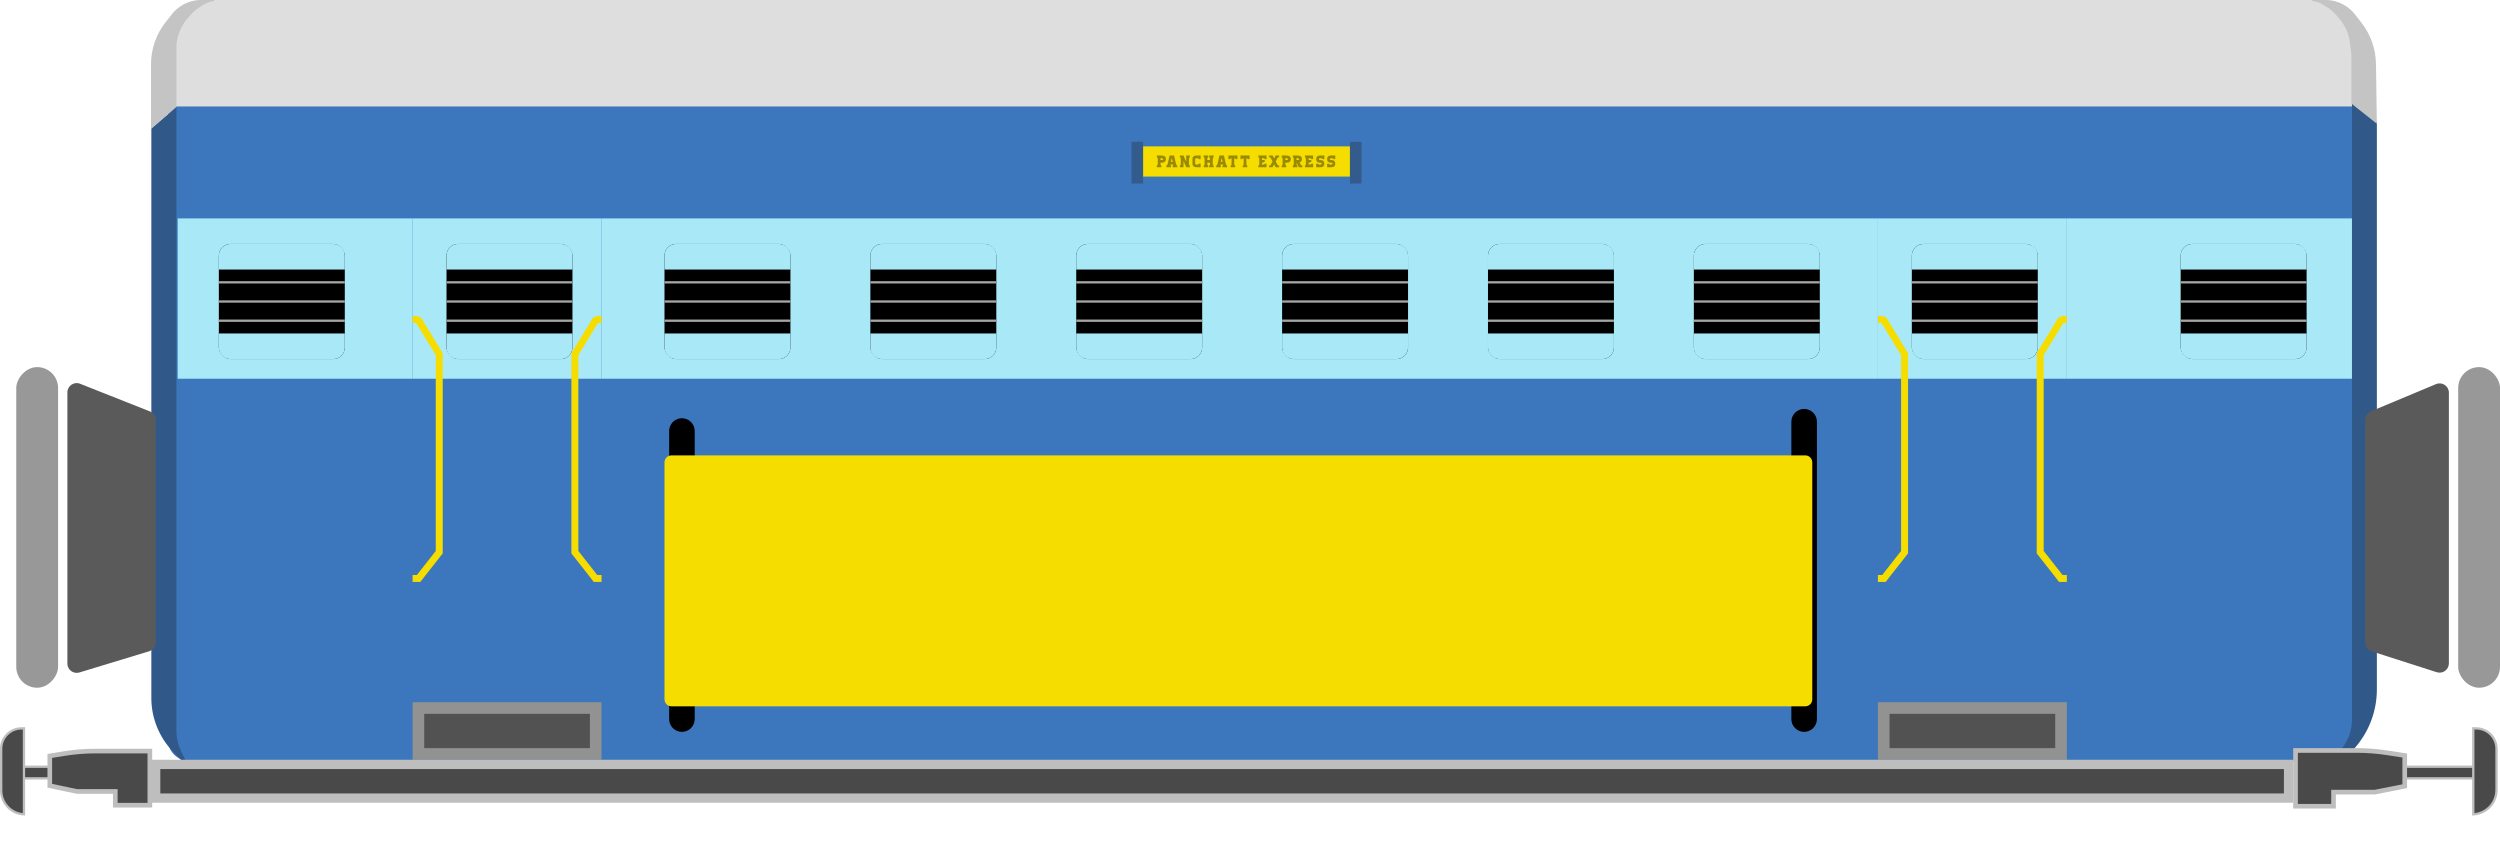 <svg width="1076" height="362" viewBox="0 0 1076 362" fill="none" xmlns="http://www.w3.org/2000/svg">
<path d="M72.297 38C72.297 27.507 80.804 19 91.297 19H994.618C1005.11 19 1013.62 27.507 1013.62 38V318.42C1013.62 323.391 1009.59 327.42 1004.62 327.42H81.297C76.327 327.42 72.297 323.391 72.297 318.42V38Z" fill="#3C77BD"/>
<path d="M75.424 19C75.424 8.507 83.931 0 94.424 0H997.745C1008.24 0 1016.75 8.507 1016.75 19V45.83H75.424V19Z" fill="#DEDEDE"/>
<rect x="76.467" y="94" width="941.321" height="69" fill="#A9E9F7"/>
<g filter="url(#filter0_ii)">
<path d="M177.584 68.886C177.584 67.782 178.479 66.886 179.584 66.886H256.894C257.999 66.886 258.894 67.782 258.894 68.886V327H177.584V68.886Z" fill="#3C77BD"/>
</g>
<g filter="url(#filter1_ii)">
<path d="M808.258 68.886C808.258 67.782 809.153 66.886 810.258 66.886H887.568C888.673 66.886 889.568 67.782 889.568 68.886V327H808.258V68.886Z" fill="#3C77BD"/>
</g>
<g filter="url(#filter2_ii)">
<rect x="177.584" y="94" width="81.31" height="69" fill="#A9E9F7"/>
</g>
<g filter="url(#filter3_ii)">
<rect x="808.258" y="94" width="81.31" height="69" fill="#A9E9F7"/>
</g>
<rect x="180.084" y="304.727" width="76.31" height="19.773" fill="#525252" stroke="#929292" stroke-width="5"/>
<rect x="810.758" y="304.727" width="76.31" height="19.773" fill="#525252" stroke="#929292" stroke-width="5"/>
<path d="M177.584 137.489H179.148L180.19 137.893L189.051 152.433V237.657L181.754 246.946L180.19 248.966H177.584" stroke="#F5DD00" stroke-width="3"/>
<path d="M808.258 137.489H809.821L810.864 137.893L819.725 152.433V237.657L812.428 246.946L810.864 248.966H808.258" stroke="#F5DD00" stroke-width="3"/>
<path d="M258.894 137.489H257.33L256.287 137.893L247.427 152.433V237.657L254.724 246.946L256.287 248.966H258.894" stroke="#F5DD00" stroke-width="3"/>
<path d="M889.568 137.489H888.005L886.962 137.893L878.102 152.433V237.657L885.399 246.946L886.962 248.966H889.568" stroke="#F5DD00" stroke-width="3"/>
<rect x="192.178" y="105" width="54.207" height="49.545" rx="5" fill="black"/>
<g filter="url(#filter4_ii)">
<path d="M192.178 110C192.178 107.239 194.416 105 197.178 105H241.384C244.146 105 246.384 107.239 246.384 110V116.01H192.178V110Z" fill="#A9E9F7"/>
</g>
<g filter="url(#filter5_ii)">
<path d="M246.385 149.545C246.385 152.307 244.146 154.545 241.385 154.545H197.178C194.417 154.545 192.178 152.307 192.178 149.545V143.535H246.385V149.545Z" fill="#A9E9F7"/>
</g>
<path d="M192.178 121.515H193.908H195.061H243.501H244.654H246.384" stroke="#A5A5A5"/>
<path d="M192.178 129.773H193.908H195.061H243.501H244.654H246.384" stroke="#A5A5A5"/>
<path d="M192.178 138.03H193.908H195.061H243.501H244.654H246.384" stroke="#A5A5A5"/>
<rect x="822.852" y="105" width="54.207" height="49.545" rx="5" fill="black"/>
<g filter="url(#filter6_ii)">
<path d="M822.852 110C822.852 107.239 825.09 105 827.852 105H872.058C874.82 105 877.058 107.239 877.058 110V116.01H822.852V110Z" fill="#A9E9F7"/>
</g>
<g filter="url(#filter7_ii)">
<path d="M877.059 149.545C877.059 152.307 874.82 154.545 872.059 154.545H827.852C825.09 154.545 822.852 152.307 822.852 149.545V143.535H877.059V149.545Z" fill="#A9E9F7"/>
</g>
<path d="M822.852 121.515H824.582H825.735H874.175H875.328H877.058" stroke="#A5A5A5"/>
<path d="M822.852 129.773H824.582H825.735H874.175H875.328H877.058" stroke="#A5A5A5"/>
<path d="M822.852 138.03H824.582H825.735H874.175H875.328H877.058" stroke="#A5A5A5"/>
<rect x="94.188" y="105" width="54.207" height="49.545" rx="5" fill="black"/>
<g filter="url(#filter8_ii)">
<path d="M94.188 110C94.188 107.239 96.427 105 99.188 105H143.395C146.156 105 148.395 107.239 148.395 110V116.01H94.188V110Z" fill="#A9E9F7"/>
</g>
<g filter="url(#filter9_ii)">
<path d="M148.395 149.545C148.395 152.307 146.156 154.545 143.395 154.545H99.188C96.426 154.545 94.188 152.307 94.188 149.545V143.535H148.395V149.545Z" fill="#A9E9F7"/>
</g>
<path d="M94.188 121.515H95.918H97.071H145.511H146.665H148.395" stroke="#A5A5A5"/>
<path d="M94.188 129.773H95.918H97.071H145.511H146.665H148.395" stroke="#A5A5A5"/>
<path d="M94.188 138.03H95.918H97.071H145.511H146.665H148.395" stroke="#A5A5A5"/>
<rect x="285.997" y="105" width="54.207" height="49.545" rx="5" fill="black"/>
<g filter="url(#filter10_ii)">
<path d="M285.997 110C285.997 107.239 288.236 105 290.997 105H335.204C337.965 105 340.204 107.239 340.204 110V116.01H285.997V110Z" fill="#A9E9F7"/>
</g>
<g filter="url(#filter11_ii)">
<path d="M340.204 149.545C340.204 152.307 337.966 154.545 335.204 154.545H290.997C288.236 154.545 285.997 152.307 285.997 149.545V143.535H340.204V149.545Z" fill="#A9E9F7"/>
</g>
<path d="M285.997 121.515H287.727H288.88H337.32H338.474H340.204" stroke="#A5A5A5"/>
<path d="M285.997 129.773H287.727H288.88H337.32H338.474H340.204" stroke="#A5A5A5"/>
<path d="M285.997 138.03H287.727H288.88H337.32H338.474H340.204" stroke="#A5A5A5"/>
<rect x="374.604" y="105" width="54.207" height="49.545" rx="5" fill="black"/>
<g filter="url(#filter12_ii)">
<path d="M374.604 110C374.604 107.239 376.842 105 379.604 105H423.81C426.572 105 428.81 107.239 428.81 110V116.01H374.604V110Z" fill="#A9E9F7"/>
</g>
<g filter="url(#filter13_ii)">
<path d="M428.811 149.545C428.811 152.307 426.572 154.545 423.811 154.545H379.604C376.842 154.545 374.604 152.307 374.604 149.545V143.535H428.811V149.545Z" fill="#A9E9F7"/>
</g>
<path d="M374.604 121.515H376.334H377.487H425.927H427.08H428.81" stroke="#A5A5A5"/>
<path d="M374.604 129.773H376.334H377.487H425.927H427.08H428.81" stroke="#A5A5A5"/>
<path d="M374.604 138.03H376.334H377.487H425.927H427.08H428.81" stroke="#A5A5A5"/>
<rect x="463.211" y="105" width="54.207" height="49.545" rx="5" fill="black"/>
<g filter="url(#filter14_ii)">
<path d="M463.211 110C463.211 107.239 465.45 105 468.211 105H512.418C515.179 105 517.418 107.239 517.418 110V116.01H463.211V110Z" fill="#A9E9F7"/>
</g>
<g filter="url(#filter15_ii)">
<path d="M517.418 149.545C517.418 152.307 515.179 154.545 512.418 154.545H468.211C465.45 154.545 463.211 152.307 463.211 149.545V143.535H517.418V149.545Z" fill="#A9E9F7"/>
</g>
<path d="M463.211 121.515H464.941H466.094H514.534H515.688H517.418" stroke="#A5A5A5"/>
<path d="M463.211 129.773H464.941H466.094H514.534H515.688H517.418" stroke="#A5A5A5"/>
<path d="M463.211 138.03H464.941H466.094H514.534H515.688H517.418" stroke="#A5A5A5"/>
<rect x="551.818" y="105" width="54.207" height="49.545" rx="5" fill="black"/>
<g filter="url(#filter16_ii)">
<path d="M551.818 110C551.818 107.239 554.057 105 556.818 105H601.025C603.787 105 606.025 107.239 606.025 110V116.01H551.818V110Z" fill="#A9E9F7"/>
</g>
<g filter="url(#filter17_ii)">
<path d="M606.025 149.545C606.025 152.307 603.787 154.545 601.025 154.545H556.819C554.057 154.545 551.819 152.307 551.819 149.545V143.535H606.025V149.545Z" fill="#A9E9F7"/>
</g>
<path d="M551.818 121.515H553.548H554.702H603.142H604.295H606.025" stroke="#A5A5A5"/>
<path d="M551.818 129.773H553.548H554.702H603.142H604.295H606.025" stroke="#A5A5A5"/>
<path d="M551.818 138.03H553.548H554.702H603.142H604.295H606.025" stroke="#A5A5A5"/>
<rect x="640.426" y="105" width="54.207" height="49.545" rx="5" fill="black"/>
<g filter="url(#filter18_ii)">
<path d="M640.426 110C640.426 107.239 642.664 105 645.426 105H689.633C692.394 105 694.633 107.239 694.633 110V116.01H640.426V110Z" fill="#A9E9F7"/>
</g>
<g filter="url(#filter19_ii)">
<path d="M694.633 149.545C694.633 152.307 692.394 154.545 689.633 154.545H645.426C642.665 154.545 640.426 152.307 640.426 149.545V143.535H694.633V149.545Z" fill="#A9E9F7"/>
</g>
<path d="M640.426 121.515H642.156H643.309H691.749H692.903H694.633" stroke="#A5A5A5"/>
<path d="M640.426 129.773H642.156H643.309H691.749H692.903H694.633" stroke="#A5A5A5"/>
<path d="M640.426 138.03H642.156H643.309H691.749H692.903H694.633" stroke="#A5A5A5"/>
<rect x="729.032" y="105" width="54.207" height="49.545" rx="5" fill="black"/>
<g filter="url(#filter20_ii)">
<path d="M729.032 110C729.032 107.239 731.271 105 734.032 105H778.239C781 105 783.239 107.239 783.239 110V116.01H729.032V110Z" fill="#A9E9F7"/>
</g>
<g filter="url(#filter21_ii)">
<path d="M783.239 149.545C783.239 152.307 781.001 154.545 778.239 154.545H734.033C731.271 154.545 729.033 152.307 729.033 149.545V143.535H783.239V149.545Z" fill="#A9E9F7"/>
</g>
<path d="M729.032 121.515H730.762H731.916H780.356H781.509H783.239" stroke="#A5A5A5"/>
<path d="M729.032 129.773H730.762H731.916H780.356H781.509H783.239" stroke="#A5A5A5"/>
<path d="M729.032 138.03H730.762H731.916H780.356H781.509H783.239" stroke="#A5A5A5"/>
<rect x="938.562" y="105" width="54.207" height="49.545" rx="5" fill="black"/>
<g filter="url(#filter22_ii)">
<path d="M938.562 110C938.562 107.239 940.801 105 943.562 105H987.769C990.531 105 992.769 107.239 992.769 110V116.01H938.562V110Z" fill="#A9E9F7"/>
</g>
<g filter="url(#filter23_ii)">
<path d="M992.77 149.545C992.77 152.307 990.531 154.545 987.77 154.545H943.563C940.801 154.545 938.563 152.307 938.563 149.545V143.535H992.77V149.545Z" fill="#A9E9F7"/>
</g>
<path d="M938.562 121.515H940.293H941.446H989.886H991.039H992.769" stroke="#A5A5A5"/>
<path d="M938.562 129.773H940.293H941.446H989.886H991.039H992.769" stroke="#A5A5A5"/>
<path d="M938.562 138.03H940.293H941.446H989.886H991.039H992.769" stroke="#A5A5A5"/>
<path d="M65.135 55.238L75.945 46V314.638C75.945 317.623 76.613 320.569 77.9 323.262L79.729 327.089C79.474 327.712 78.664 327.868 78.196 327.384L74.521 323.588C68.501 317.369 65.135 309.054 65.135 300.399V55.238Z" fill="#305989"/>
<path d="M65 27.648V55.5L75.946 46V37.778V27.25V22.915V19.199L76.124 17.926C76.352 16.304 76.788 14.719 77.424 13.209C77.828 12.249 78.31 11.325 78.865 10.444L79.594 9.29L81.679 6.812C83.059 5.173 84.705 3.776 86.547 2.681L86.891 2.477L88.114 1.751C88.687 1.411 89.299 1.143 89.937 0.953L90.823 0.69C90.981 0.643 91.144 0.619 91.309 0.619C91.813 0.619 92.291 0.397 92.615 0.012L92.625 0H86.547C85.183 0 83.824 0.175 82.504 0.52C79.134 1.402 76.146 3.362 73.994 6.101L71.243 9.601C67.198 14.747 65 21.103 65 27.648Z" fill="#C4C4C4"/>
<path d="M1023 52.587L1012.28 43.352V309.695C1012.28 314.074 1010.84 318.332 1008.19 321.816L1004.24 327L1007.72 326.572C1008.93 326.423 1010.04 325.835 1010.85 324.92L1013.48 321.946C1019.61 315.001 1023 306.054 1023 296.788V52.587Z" fill="#305989"/>
<path d="M1022.62 27.528L1023 53.261L1012.05 44.591V43.352V41.494V38.398V27.869V23.534L1011.53 19.199L1011.35 17.926C1011.13 16.304 1010.69 14.719 1010.06 13.209C1009.65 12.249 1009.17 11.325 1008.61 10.444L1007.88 9.29L1005.8 6.812C1004.42 5.173 1002.77 3.776 1000.93 2.681L1000.59 2.477L999.365 1.751C998.792 1.411 998.18 1.143 997.542 0.953L996.656 0.69C996.498 0.643 996.334 0.619 996.17 0.619C995.666 0.619 995.188 0.397 994.864 0.012L994.854 0H1000.93C1002.3 0 1003.65 0.175 1004.97 0.52C1008.34 1.402 1011.33 3.362 1013.49 6.101L1016.31 9.694C1020.31 14.787 1022.53 21.052 1022.62 27.528Z" fill="#C4C4C4"/>
<rect x="1058" y="158" width="18" height="138" rx="9" fill="#989898"/>
<rect width="18" height="138" rx="9" transform="matrix(-1 0 0 1 25 158)" fill="#989898"/>
<path d="M1018 276.537V180.721C1018 179.109 1018.97 177.654 1020.46 177.031L1048.46 165.319C1051.09 164.216 1054 166.152 1054 169.009V285.517C1054 288.228 1051.36 290.153 1048.78 289.325L1020.78 280.346C1019.12 279.815 1018 278.276 1018 276.537Z" fill="#5B5A5A"/>
<path d="M67 276.49L67 180.776C67 179.136 65.999 177.662 64.474 177.058L34.474 165.169C31.848 164.129 29 166.063 29 168.888L29 285.604C29 288.289 31.593 290.212 34.163 289.431L64.163 280.317C65.848 279.805 67 278.251 67 276.49Z" fill="#5B5A5A"/>
<path d="M67 329H985V343.5H67V329Z" fill="#494949" stroke="#BEBEBE" stroke-width="4"/>
<path d="M1035 335V330H1067V335H1035Z" fill="#494949" stroke="#BEBEBE"/>
<path d="M1004.35 341.933V340.933H1005.35H1022.18L1035 338.384L1035 325.169L1027.32 323.988C1023.04 323.33 1018.72 323 1014.4 323H988V347H1004.35V341.933Z" fill="#494949" stroke="#BEBEBE" stroke-width="2"/>
<path d="M1064.5 313.5H1065.73C1070.57 313.5 1074.5 317.426 1074.5 322.268V340C1074.5 345.631 1070.07 350.227 1064.5 350.488V313.5Z" fill="#494949" stroke="#BEBEBE"/>
<path d="M21.633 335V330H9.615V335H21.633Z" fill="#494949" stroke="#BEBEBE"/>
<path d="M49.625 341.656V340.656H48.625H33.154L21.431 338.189L21.431 325.35L27.549 324.354C32.064 323.619 36.632 323.25 41.207 323.25H64.5V346.562H49.625V341.656Z" fill="#494949" stroke="#BEBEBE" stroke-width="2"/>
<path d="M10.317 313.5H9.269C4.426 313.5 0.5 317.426 0.5 322.268V340.183C0.5 345.714 4.851 350.227 10.317 350.488V313.5Z" fill="#494949" stroke="#BEBEBE"/>
<rect x="280" y="230" width="473" height="87" fill="#3C77BD"/>
<g filter="url(#filter24_d)">
<path d="M286 185.5C286 182.462 288.462 180 291.5 180C294.538 180 297 182.462 297 185.5V200.391V242.578V297.422V309.5C297 312.538 294.538 315 291.5 315C288.462 315 286 312.538 286 309.5V185.5Z" fill="black"/>
</g>
<g filter="url(#filter25_d)">
<path d="M769 181.5C769 178.462 771.462 176 774.5 176C777.538 176 780 178.462 780 181.5V309.5C780 312.538 777.538 315 774.5 315C771.462 315 769 312.538 769 309.5V295.453V247.672V199.891V181.5Z" fill="black"/>
</g>
<g filter="url(#filter26_d)">
<path d="M286 194C286 192.343 287.343 191 289 191H777C778.657 191 780 192.343 780 194V249V296C780 297.657 778.657 299 777 299H289C287.343 299 286 297.657 286 296V241.029V194Z" fill="#F5DD00"/>
</g>
<rect x="489" y="63" width="95" height="13" fill="#F5DD00"/>
<path d="M498.299 68.484C498.299 67.963 498.169 67.703 497.909 67.703V66.922H499.862C501.164 66.922 501.815 67.443 501.815 68.484C501.815 69.526 501.164 70.047 499.862 70.047H499.471V70.438C499.471 70.958 499.601 71.219 499.862 71.219V72H497.909V71.219C498.169 71.219 498.299 70.958 498.299 70.438V68.484ZM499.471 68.094V68.875H499.862C500.383 68.875 500.643 68.745 500.643 68.484C500.643 68.224 500.383 68.094 499.862 68.094H499.471ZM505.336 66.922L506.118 70.438C506.248 70.958 506.443 71.219 506.704 71.219V72H504.711V71.219C504.896 71.219 504.982 71.088 504.969 70.828H503.75C503.737 71.088 503.823 71.219 504.008 71.219V72H502.016V71.219C502.277 71.219 502.472 70.958 502.602 70.438L503.383 66.922H505.336ZM504.735 69.656L504.387 68.094H504.332L503.985 69.656H504.735ZM509.381 69.266V72H507.819V71.219C508.079 71.219 508.21 70.958 508.21 70.438V68.484C508.21 67.963 508.079 67.703 507.819 67.703V66.922H509.381L510.553 69.656V66.922H512.116V67.703C511.855 67.703 511.725 67.963 511.725 68.484V70.438C511.725 70.958 511.855 71.219 512.116 71.219V72H510.553L509.381 69.266ZM516.747 68.484H515.965C515.965 68.224 515.705 68.094 515.184 68.094C514.663 68.094 514.403 68.224 514.403 68.484V70.438C514.403 70.698 514.663 70.828 515.184 70.828C515.705 70.828 515.965 70.698 515.965 70.438H516.747V72H515.184C513.882 72 513.231 71.479 513.231 70.438V68.484C513.231 67.443 513.882 66.922 515.184 66.922H516.747V68.484ZM520.792 68.875V68.484C520.792 67.963 520.662 67.703 520.401 67.703V66.922H522.354V67.703C522.094 67.703 521.964 67.963 521.964 68.484V70.438C521.964 70.958 522.094 71.219 522.354 71.219V72H520.401V71.219C520.662 71.219 520.792 70.958 520.792 70.438V70.047H519.62V70.438C519.62 70.958 519.75 71.219 520.01 71.219V72H518.057V71.219C518.318 71.219 518.448 70.958 518.448 70.438V68.484C518.448 67.963 518.318 67.703 518.057 67.703V66.922H520.01V67.703C519.75 67.703 519.62 67.963 519.62 68.484V68.875H520.792ZM526.79 66.922L527.571 70.438C527.701 70.958 527.897 71.219 528.157 71.219V72H526.165V71.219C526.35 71.219 526.436 71.088 526.423 70.828H525.204C525.191 71.088 525.277 71.219 525.462 71.219V72H523.47V71.219C523.73 71.219 523.925 70.958 524.055 70.438L524.837 66.922H526.79ZM526.188 69.656L525.841 68.094H525.786L525.438 69.656H526.188ZM531.225 70.441C531.225 70.96 531.356 71.219 531.616 71.219V72H529.663V71.219C529.923 71.219 530.054 70.958 530.054 70.438V68.102C529.663 68.13 529.468 68.258 529.468 68.484H528.686V66.922H532.593V68.484H531.811C531.811 68.258 531.616 68.13 531.225 68.102V70.441ZM536.442 70.441C536.442 70.96 536.573 71.219 536.833 71.219V72H534.88V71.219C535.14 71.219 535.27 70.958 535.27 70.438V68.102C534.88 68.13 534.685 68.258 534.685 68.484H533.903V66.922H537.81V68.484H537.028C537.028 68.258 536.833 68.13 536.442 68.102V70.441ZM543.556 70.828C544.077 70.828 544.337 70.698 544.337 70.438H545.118V72H541.603V71.219C541.863 71.219 541.993 70.958 541.993 70.438V68.484C541.993 67.963 541.863 67.703 541.603 67.703V66.922H545.118V68.484H544.337C544.337 68.224 544.077 68.094 543.556 68.094H543.165V68.875H544.337V69.656C543.816 69.917 543.426 70.047 543.165 70.047V70.828H543.556ZM549.964 71.156C550.133 71.198 550.322 71.219 550.53 71.219V72H549.046L548.382 70.75L547.718 72H546.234V71.219C546.442 71.219 546.631 71.198 546.8 71.156L547.698 69.461L546.8 67.766C546.631 67.724 546.442 67.703 546.234 67.703V66.922H547.718L548.382 68.172L549.046 66.922H550.53V67.703C550.322 67.703 550.133 67.724 549.964 67.766L549.066 69.461L549.964 71.156ZM552.036 68.484C552.036 67.963 551.906 67.703 551.646 67.703V66.922H553.599C554.901 66.922 555.552 67.443 555.552 68.484C555.552 69.526 554.901 70.047 553.599 70.047H553.208V70.438C553.208 70.958 553.338 71.219 553.599 71.219V72H551.646V71.219C551.906 71.219 552.036 70.958 552.036 70.438V68.484ZM553.208 68.094V68.875H553.599C554.12 68.875 554.38 68.745 554.38 68.484C554.38 68.224 554.12 68.094 553.599 68.094H553.208ZM556.831 68.484C556.831 67.963 556.701 67.703 556.441 67.703V66.922H558.394C559.696 66.922 560.347 67.443 560.347 68.484C560.347 69.237 560.007 69.717 559.327 69.926L559.98 71.156C560.147 71.198 560.334 71.219 560.542 71.219V72H559.058L558.027 70.047H558.003V70.438C558.003 70.958 558.133 71.219 558.394 71.219V72H556.441V71.219C556.701 71.219 556.831 70.958 556.831 70.438V68.484ZM558.003 68.094V68.875H558.394C558.915 68.875 559.175 68.745 559.175 68.484C559.175 68.224 558.915 68.094 558.394 68.094H558.003ZM563.611 70.828C564.132 70.828 564.392 70.698 564.392 70.438H565.173V72H561.658V71.219C561.918 71.219 562.048 70.958 562.048 70.438V68.484C562.048 67.963 561.918 67.703 561.658 67.703V66.922H565.173V68.484H564.392C564.392 68.224 564.132 68.094 563.611 68.094H563.22V68.875H564.392V69.656C563.871 69.917 563.481 70.047 563.22 70.047V70.828H563.611ZM566.484 70.438H567.265C567.265 70.698 567.526 70.828 568.046 70.828H568.242C568.632 70.828 568.828 70.698 568.828 70.438C568.828 70.177 568.632 70.047 568.242 70.047C567.07 70.047 566.484 69.526 566.484 68.484C566.484 67.443 567.07 66.922 568.242 66.922H570V68.484H569.218C569.218 68.224 568.958 68.094 568.437 68.094H568.242C567.851 68.094 567.656 68.224 567.656 68.484C567.656 68.745 567.851 68.875 568.242 68.875C569.414 68.875 570 69.396 570 70.438C570 71.479 569.414 72 568.242 72H566.484V70.438ZM571.185 70.438H571.966C571.966 70.698 572.227 70.828 572.748 70.828H572.943C573.334 70.828 573.529 70.698 573.529 70.438C573.529 70.177 573.334 70.047 572.943 70.047C571.771 70.047 571.185 69.526 571.185 68.484C571.185 67.443 571.771 66.922 572.943 66.922H574.701V68.484H573.92C573.92 68.224 573.659 68.094 573.138 68.094H572.943C572.552 68.094 572.357 68.224 572.357 68.484C572.357 68.745 572.552 68.875 572.943 68.875C574.115 68.875 574.701 69.396 574.701 70.438C574.701 71.479 574.115 72 572.943 72H571.185V70.438Z" fill="#998A02"/>
<rect x="487" y="61" width="5" height="18" fill="#335C8C"/>
<rect x="581" y="61" width="5" height="18" fill="#335C8C"/>
<defs>
<filter id="filter0_ii" x="173.584" y="66.886" width="89.31" height="264.114" filterUnits="userSpaceOnUse" color-interpolation-filters="sRGB">
<feFlood flood-opacity="0" result="BackgroundImageFix"/>
<feBlend mode="normal" in="SourceGraphic" in2="BackgroundImageFix" result="shape"/>
<feColorMatrix in="SourceAlpha" type="matrix" values="0 0 0 0 0 0 0 0 0 0 0 0 0 0 0 0 0 0 127 0" result="hardAlpha"/>
<feOffset dx="4"/>
<feGaussianBlur stdDeviation="2"/>
<feComposite in2="hardAlpha" operator="arithmetic" k2="-1" k3="1"/>
<feColorMatrix type="matrix" values="0 0 0 0 0 0 0 0 0 0 0 0 0 0 0 0 0 0 0.25 0"/>
<feBlend mode="normal" in2="shape" result="effect1_innerShadow"/>
<feColorMatrix in="SourceAlpha" type="matrix" values="0 0 0 0 0 0 0 0 0 0 0 0 0 0 0 0 0 0 127 0" result="hardAlpha"/>
<feOffset dx="-4" dy="4"/>
<feGaussianBlur stdDeviation="2"/>
<feComposite in2="hardAlpha" operator="arithmetic" k2="-1" k3="1"/>
<feColorMatrix type="matrix" values="0 0 0 0 0 0 0 0 0 0 0 0 0 0 0 0 0 0 0.25 0"/>
<feBlend mode="normal" in2="effect1_innerShadow" result="effect2_innerShadow"/>
</filter>
<filter id="filter1_ii" x="804.258" y="66.886" width="89.31" height="264.114" filterUnits="userSpaceOnUse" color-interpolation-filters="sRGB">
<feFlood flood-opacity="0" result="BackgroundImageFix"/>
<feBlend mode="normal" in="SourceGraphic" in2="BackgroundImageFix" result="shape"/>
<feColorMatrix in="SourceAlpha" type="matrix" values="0 0 0 0 0 0 0 0 0 0 0 0 0 0 0 0 0 0 127 0" result="hardAlpha"/>
<feOffset dx="4"/>
<feGaussianBlur stdDeviation="2"/>
<feComposite in2="hardAlpha" operator="arithmetic" k2="-1" k3="1"/>
<feColorMatrix type="matrix" values="0 0 0 0 0 0 0 0 0 0 0 0 0 0 0 0 0 0 0.25 0"/>
<feBlend mode="normal" in2="shape" result="effect1_innerShadow"/>
<feColorMatrix in="SourceAlpha" type="matrix" values="0 0 0 0 0 0 0 0 0 0 0 0 0 0 0 0 0 0 127 0" result="hardAlpha"/>
<feOffset dx="-4" dy="4"/>
<feGaussianBlur stdDeviation="2"/>
<feComposite in2="hardAlpha" operator="arithmetic" k2="-1" k3="1"/>
<feColorMatrix type="matrix" values="0 0 0 0 0 0 0 0 0 0 0 0 0 0 0 0 0 0 0.25 0"/>
<feBlend mode="normal" in2="effect1_innerShadow" result="effect2_innerShadow"/>
</filter>
<filter id="filter2_ii" x="173.584" y="94" width="89.31" height="69" filterUnits="userSpaceOnUse" color-interpolation-filters="sRGB">
<feFlood flood-opacity="0" result="BackgroundImageFix"/>
<feBlend mode="normal" in="SourceGraphic" in2="BackgroundImageFix" result="shape"/>
<feColorMatrix in="SourceAlpha" type="matrix" values="0 0 0 0 0 0 0 0 0 0 0 0 0 0 0 0 0 0 127 0" result="hardAlpha"/>
<feOffset dx="-4"/>
<feGaussianBlur stdDeviation="2"/>
<feComposite in2="hardAlpha" operator="arithmetic" k2="-1" k3="1"/>
<feColorMatrix type="matrix" values="0 0 0 0 0 0 0 0 0 0 0 0 0 0 0 0 0 0 0.25 0"/>
<feBlend mode="normal" in2="shape" result="effect1_innerShadow"/>
<feColorMatrix in="SourceAlpha" type="matrix" values="0 0 0 0 0 0 0 0 0 0 0 0 0 0 0 0 0 0 127 0" result="hardAlpha"/>
<feOffset dx="4"/>
<feGaussianBlur stdDeviation="2"/>
<feComposite in2="hardAlpha" operator="arithmetic" k2="-1" k3="1"/>
<feColorMatrix type="matrix" values="0 0 0 0 0 0 0 0 0 0 0 0 0 0 0 0 0 0 0.25 0"/>
<feBlend mode="normal" in2="effect1_innerShadow" result="effect2_innerShadow"/>
</filter>
<filter id="filter3_ii" x="804.258" y="94" width="89.31" height="69" filterUnits="userSpaceOnUse" color-interpolation-filters="sRGB">
<feFlood flood-opacity="0" result="BackgroundImageFix"/>
<feBlend mode="normal" in="SourceGraphic" in2="BackgroundImageFix" result="shape"/>
<feColorMatrix in="SourceAlpha" type="matrix" values="0 0 0 0 0 0 0 0 0 0 0 0 0 0 0 0 0 0 127 0" result="hardAlpha"/>
<feOffset dx="-4"/>
<feGaussianBlur stdDeviation="2"/>
<feComposite in2="hardAlpha" operator="arithmetic" k2="-1" k3="1"/>
<feColorMatrix type="matrix" values="0 0 0 0 0 0 0 0 0 0 0 0 0 0 0 0 0 0 0.25 0"/>
<feBlend mode="normal" in2="shape" result="effect1_innerShadow"/>
<feColorMatrix in="SourceAlpha" type="matrix" values="0 0 0 0 0 0 0 0 0 0 0 0 0 0 0 0 0 0 127 0" result="hardAlpha"/>
<feOffset dx="4"/>
<feGaussianBlur stdDeviation="2"/>
<feComposite in2="hardAlpha" operator="arithmetic" k2="-1" k3="1"/>
<feColorMatrix type="matrix" values="0 0 0 0 0 0 0 0 0 0 0 0 0 0 0 0 0 0 0.25 0"/>
<feBlend mode="normal" in2="effect1_innerShadow" result="effect2_innerShadow"/>
</filter>
<filter id="filter4_ii" x="191.178" y="105" width="56.207" height="11.01" filterUnits="userSpaceOnUse" color-interpolation-filters="sRGB">
<feFlood flood-opacity="0" result="BackgroundImageFix"/>
<feBlend mode="normal" in="SourceGraphic" in2="BackgroundImageFix" result="shape"/>
<feColorMatrix in="SourceAlpha" type="matrix" values="0 0 0 0 0 0 0 0 0 0 0 0 0 0 0 0 0 0 127 0" result="hardAlpha"/>
<feOffset dx="1"/>
<feGaussianBlur stdDeviation="1"/>
<feComposite in2="hardAlpha" operator="arithmetic" k2="-1" k3="1"/>
<feColorMatrix type="matrix" values="0 0 0 0 0 0 0 0 0 0 0 0 0 0 0 0 0 0 0.25 0"/>
<feBlend mode="normal" in2="shape" result="effect1_innerShadow"/>
<feColorMatrix in="SourceAlpha" type="matrix" values="0 0 0 0 0 0 0 0 0 0 0 0 0 0 0 0 0 0 127 0" result="hardAlpha"/>
<feOffset dx="-1"/>
<feGaussianBlur stdDeviation="1"/>
<feComposite in2="hardAlpha" operator="arithmetic" k2="-1" k3="1"/>
<feColorMatrix type="matrix" values="0 0 0 0 0 0 0 0 0 0 0 0 0 0 0 0 0 0 0.25 0"/>
<feBlend mode="normal" in2="effect1_innerShadow" result="effect2_innerShadow"/>
</filter>
<filter id="filter5_ii" x="191.178" y="143.535" width="56.207" height="11.01" filterUnits="userSpaceOnUse" color-interpolation-filters="sRGB">
<feFlood flood-opacity="0" result="BackgroundImageFix"/>
<feBlend mode="normal" in="SourceGraphic" in2="BackgroundImageFix" result="shape"/>
<feColorMatrix in="SourceAlpha" type="matrix" values="0 0 0 0 0 0 0 0 0 0 0 0 0 0 0 0 0 0 127 0" result="hardAlpha"/>
<feOffset dx="1"/>
<feGaussianBlur stdDeviation="1"/>
<feComposite in2="hardAlpha" operator="arithmetic" k2="-1" k3="1"/>
<feColorMatrix type="matrix" values="0 0 0 0 0 0 0 0 0 0 0 0 0 0 0 0 0 0 0.25 0"/>
<feBlend mode="normal" in2="shape" result="effect1_innerShadow"/>
<feColorMatrix in="SourceAlpha" type="matrix" values="0 0 0 0 0 0 0 0 0 0 0 0 0 0 0 0 0 0 127 0" result="hardAlpha"/>
<feOffset dx="-1"/>
<feGaussianBlur stdDeviation="1"/>
<feComposite in2="hardAlpha" operator="arithmetic" k2="-1" k3="1"/>
<feColorMatrix type="matrix" values="0 0 0 0 0 0 0 0 0 0 0 0 0 0 0 0 0 0 0.25 0"/>
<feBlend mode="normal" in2="effect1_innerShadow" result="effect2_innerShadow"/>
</filter>
<filter id="filter6_ii" x="821.852" y="105" width="56.207" height="11.01" filterUnits="userSpaceOnUse" color-interpolation-filters="sRGB">
<feFlood flood-opacity="0" result="BackgroundImageFix"/>
<feBlend mode="normal" in="SourceGraphic" in2="BackgroundImageFix" result="shape"/>
<feColorMatrix in="SourceAlpha" type="matrix" values="0 0 0 0 0 0 0 0 0 0 0 0 0 0 0 0 0 0 127 0" result="hardAlpha"/>
<feOffset dx="1"/>
<feGaussianBlur stdDeviation="1"/>
<feComposite in2="hardAlpha" operator="arithmetic" k2="-1" k3="1"/>
<feColorMatrix type="matrix" values="0 0 0 0 0 0 0 0 0 0 0 0 0 0 0 0 0 0 0.25 0"/>
<feBlend mode="normal" in2="shape" result="effect1_innerShadow"/>
<feColorMatrix in="SourceAlpha" type="matrix" values="0 0 0 0 0 0 0 0 0 0 0 0 0 0 0 0 0 0 127 0" result="hardAlpha"/>
<feOffset dx="-1"/>
<feGaussianBlur stdDeviation="1"/>
<feComposite in2="hardAlpha" operator="arithmetic" k2="-1" k3="1"/>
<feColorMatrix type="matrix" values="0 0 0 0 0 0 0 0 0 0 0 0 0 0 0 0 0 0 0.25 0"/>
<feBlend mode="normal" in2="effect1_innerShadow" result="effect2_innerShadow"/>
</filter>
<filter id="filter7_ii" x="821.852" y="143.535" width="56.207" height="11.01" filterUnits="userSpaceOnUse" color-interpolation-filters="sRGB">
<feFlood flood-opacity="0" result="BackgroundImageFix"/>
<feBlend mode="normal" in="SourceGraphic" in2="BackgroundImageFix" result="shape"/>
<feColorMatrix in="SourceAlpha" type="matrix" values="0 0 0 0 0 0 0 0 0 0 0 0 0 0 0 0 0 0 127 0" result="hardAlpha"/>
<feOffset dx="1"/>
<feGaussianBlur stdDeviation="1"/>
<feComposite in2="hardAlpha" operator="arithmetic" k2="-1" k3="1"/>
<feColorMatrix type="matrix" values="0 0 0 0 0 0 0 0 0 0 0 0 0 0 0 0 0 0 0.25 0"/>
<feBlend mode="normal" in2="shape" result="effect1_innerShadow"/>
<feColorMatrix in="SourceAlpha" type="matrix" values="0 0 0 0 0 0 0 0 0 0 0 0 0 0 0 0 0 0 127 0" result="hardAlpha"/>
<feOffset dx="-1"/>
<feGaussianBlur stdDeviation="1"/>
<feComposite in2="hardAlpha" operator="arithmetic" k2="-1" k3="1"/>
<feColorMatrix type="matrix" values="0 0 0 0 0 0 0 0 0 0 0 0 0 0 0 0 0 0 0.25 0"/>
<feBlend mode="normal" in2="effect1_innerShadow" result="effect2_innerShadow"/>
</filter>
<filter id="filter8_ii" x="93.188" y="105" width="56.207" height="11.01" filterUnits="userSpaceOnUse" color-interpolation-filters="sRGB">
<feFlood flood-opacity="0" result="BackgroundImageFix"/>
<feBlend mode="normal" in="SourceGraphic" in2="BackgroundImageFix" result="shape"/>
<feColorMatrix in="SourceAlpha" type="matrix" values="0 0 0 0 0 0 0 0 0 0 0 0 0 0 0 0 0 0 127 0" result="hardAlpha"/>
<feOffset dx="1"/>
<feGaussianBlur stdDeviation="1"/>
<feComposite in2="hardAlpha" operator="arithmetic" k2="-1" k3="1"/>
<feColorMatrix type="matrix" values="0 0 0 0 0 0 0 0 0 0 0 0 0 0 0 0 0 0 0.25 0"/>
<feBlend mode="normal" in2="shape" result="effect1_innerShadow"/>
<feColorMatrix in="SourceAlpha" type="matrix" values="0 0 0 0 0 0 0 0 0 0 0 0 0 0 0 0 0 0 127 0" result="hardAlpha"/>
<feOffset dx="-1"/>
<feGaussianBlur stdDeviation="1"/>
<feComposite in2="hardAlpha" operator="arithmetic" k2="-1" k3="1"/>
<feColorMatrix type="matrix" values="0 0 0 0 0 0 0 0 0 0 0 0 0 0 0 0 0 0 0.25 0"/>
<feBlend mode="normal" in2="effect1_innerShadow" result="effect2_innerShadow"/>
</filter>
<filter id="filter9_ii" x="93.188" y="143.535" width="56.207" height="11.01" filterUnits="userSpaceOnUse" color-interpolation-filters="sRGB">
<feFlood flood-opacity="0" result="BackgroundImageFix"/>
<feBlend mode="normal" in="SourceGraphic" in2="BackgroundImageFix" result="shape"/>
<feColorMatrix in="SourceAlpha" type="matrix" values="0 0 0 0 0 0 0 0 0 0 0 0 0 0 0 0 0 0 127 0" result="hardAlpha"/>
<feOffset dx="1"/>
<feGaussianBlur stdDeviation="1"/>
<feComposite in2="hardAlpha" operator="arithmetic" k2="-1" k3="1"/>
<feColorMatrix type="matrix" values="0 0 0 0 0 0 0 0 0 0 0 0 0 0 0 0 0 0 0.25 0"/>
<feBlend mode="normal" in2="shape" result="effect1_innerShadow"/>
<feColorMatrix in="SourceAlpha" type="matrix" values="0 0 0 0 0 0 0 0 0 0 0 0 0 0 0 0 0 0 127 0" result="hardAlpha"/>
<feOffset dx="-1"/>
<feGaussianBlur stdDeviation="1"/>
<feComposite in2="hardAlpha" operator="arithmetic" k2="-1" k3="1"/>
<feColorMatrix type="matrix" values="0 0 0 0 0 0 0 0 0 0 0 0 0 0 0 0 0 0 0.25 0"/>
<feBlend mode="normal" in2="effect1_innerShadow" result="effect2_innerShadow"/>
</filter>
<filter id="filter10_ii" x="284.997" y="105" width="56.207" height="11.01" filterUnits="userSpaceOnUse" color-interpolation-filters="sRGB">
<feFlood flood-opacity="0" result="BackgroundImageFix"/>
<feBlend mode="normal" in="SourceGraphic" in2="BackgroundImageFix" result="shape"/>
<feColorMatrix in="SourceAlpha" type="matrix" values="0 0 0 0 0 0 0 0 0 0 0 0 0 0 0 0 0 0 127 0" result="hardAlpha"/>
<feOffset dx="1"/>
<feGaussianBlur stdDeviation="1"/>
<feComposite in2="hardAlpha" operator="arithmetic" k2="-1" k3="1"/>
<feColorMatrix type="matrix" values="0 0 0 0 0 0 0 0 0 0 0 0 0 0 0 0 0 0 0.25 0"/>
<feBlend mode="normal" in2="shape" result="effect1_innerShadow"/>
<feColorMatrix in="SourceAlpha" type="matrix" values="0 0 0 0 0 0 0 0 0 0 0 0 0 0 0 0 0 0 127 0" result="hardAlpha"/>
<feOffset dx="-1"/>
<feGaussianBlur stdDeviation="1"/>
<feComposite in2="hardAlpha" operator="arithmetic" k2="-1" k3="1"/>
<feColorMatrix type="matrix" values="0 0 0 0 0 0 0 0 0 0 0 0 0 0 0 0 0 0 0.25 0"/>
<feBlend mode="normal" in2="effect1_innerShadow" result="effect2_innerShadow"/>
</filter>
<filter id="filter11_ii" x="284.997" y="143.535" width="56.207" height="11.01" filterUnits="userSpaceOnUse" color-interpolation-filters="sRGB">
<feFlood flood-opacity="0" result="BackgroundImageFix"/>
<feBlend mode="normal" in="SourceGraphic" in2="BackgroundImageFix" result="shape"/>
<feColorMatrix in="SourceAlpha" type="matrix" values="0 0 0 0 0 0 0 0 0 0 0 0 0 0 0 0 0 0 127 0" result="hardAlpha"/>
<feOffset dx="1"/>
<feGaussianBlur stdDeviation="1"/>
<feComposite in2="hardAlpha" operator="arithmetic" k2="-1" k3="1"/>
<feColorMatrix type="matrix" values="0 0 0 0 0 0 0 0 0 0 0 0 0 0 0 0 0 0 0.25 0"/>
<feBlend mode="normal" in2="shape" result="effect1_innerShadow"/>
<feColorMatrix in="SourceAlpha" type="matrix" values="0 0 0 0 0 0 0 0 0 0 0 0 0 0 0 0 0 0 127 0" result="hardAlpha"/>
<feOffset dx="-1"/>
<feGaussianBlur stdDeviation="1"/>
<feComposite in2="hardAlpha" operator="arithmetic" k2="-1" k3="1"/>
<feColorMatrix type="matrix" values="0 0 0 0 0 0 0 0 0 0 0 0 0 0 0 0 0 0 0.25 0"/>
<feBlend mode="normal" in2="effect1_innerShadow" result="effect2_innerShadow"/>
</filter>
<filter id="filter12_ii" x="373.604" y="105" width="56.207" height="11.01" filterUnits="userSpaceOnUse" color-interpolation-filters="sRGB">
<feFlood flood-opacity="0" result="BackgroundImageFix"/>
<feBlend mode="normal" in="SourceGraphic" in2="BackgroundImageFix" result="shape"/>
<feColorMatrix in="SourceAlpha" type="matrix" values="0 0 0 0 0 0 0 0 0 0 0 0 0 0 0 0 0 0 127 0" result="hardAlpha"/>
<feOffset dx="1"/>
<feGaussianBlur stdDeviation="1"/>
<feComposite in2="hardAlpha" operator="arithmetic" k2="-1" k3="1"/>
<feColorMatrix type="matrix" values="0 0 0 0 0 0 0 0 0 0 0 0 0 0 0 0 0 0 0.25 0"/>
<feBlend mode="normal" in2="shape" result="effect1_innerShadow"/>
<feColorMatrix in="SourceAlpha" type="matrix" values="0 0 0 0 0 0 0 0 0 0 0 0 0 0 0 0 0 0 127 0" result="hardAlpha"/>
<feOffset dx="-1"/>
<feGaussianBlur stdDeviation="1"/>
<feComposite in2="hardAlpha" operator="arithmetic" k2="-1" k3="1"/>
<feColorMatrix type="matrix" values="0 0 0 0 0 0 0 0 0 0 0 0 0 0 0 0 0 0 0.25 0"/>
<feBlend mode="normal" in2="effect1_innerShadow" result="effect2_innerShadow"/>
</filter>
<filter id="filter13_ii" x="373.604" y="143.535" width="56.207" height="11.01" filterUnits="userSpaceOnUse" color-interpolation-filters="sRGB">
<feFlood flood-opacity="0" result="BackgroundImageFix"/>
<feBlend mode="normal" in="SourceGraphic" in2="BackgroundImageFix" result="shape"/>
<feColorMatrix in="SourceAlpha" type="matrix" values="0 0 0 0 0 0 0 0 0 0 0 0 0 0 0 0 0 0 127 0" result="hardAlpha"/>
<feOffset dx="1"/>
<feGaussianBlur stdDeviation="1"/>
<feComposite in2="hardAlpha" operator="arithmetic" k2="-1" k3="1"/>
<feColorMatrix type="matrix" values="0 0 0 0 0 0 0 0 0 0 0 0 0 0 0 0 0 0 0.25 0"/>
<feBlend mode="normal" in2="shape" result="effect1_innerShadow"/>
<feColorMatrix in="SourceAlpha" type="matrix" values="0 0 0 0 0 0 0 0 0 0 0 0 0 0 0 0 0 0 127 0" result="hardAlpha"/>
<feOffset dx="-1"/>
<feGaussianBlur stdDeviation="1"/>
<feComposite in2="hardAlpha" operator="arithmetic" k2="-1" k3="1"/>
<feColorMatrix type="matrix" values="0 0 0 0 0 0 0 0 0 0 0 0 0 0 0 0 0 0 0.25 0"/>
<feBlend mode="normal" in2="effect1_innerShadow" result="effect2_innerShadow"/>
</filter>
<filter id="filter14_ii" x="462.211" y="105" width="56.207" height="11.01" filterUnits="userSpaceOnUse" color-interpolation-filters="sRGB">
<feFlood flood-opacity="0" result="BackgroundImageFix"/>
<feBlend mode="normal" in="SourceGraphic" in2="BackgroundImageFix" result="shape"/>
<feColorMatrix in="SourceAlpha" type="matrix" values="0 0 0 0 0 0 0 0 0 0 0 0 0 0 0 0 0 0 127 0" result="hardAlpha"/>
<feOffset dx="1"/>
<feGaussianBlur stdDeviation="1"/>
<feComposite in2="hardAlpha" operator="arithmetic" k2="-1" k3="1"/>
<feColorMatrix type="matrix" values="0 0 0 0 0 0 0 0 0 0 0 0 0 0 0 0 0 0 0.25 0"/>
<feBlend mode="normal" in2="shape" result="effect1_innerShadow"/>
<feColorMatrix in="SourceAlpha" type="matrix" values="0 0 0 0 0 0 0 0 0 0 0 0 0 0 0 0 0 0 127 0" result="hardAlpha"/>
<feOffset dx="-1"/>
<feGaussianBlur stdDeviation="1"/>
<feComposite in2="hardAlpha" operator="arithmetic" k2="-1" k3="1"/>
<feColorMatrix type="matrix" values="0 0 0 0 0 0 0 0 0 0 0 0 0 0 0 0 0 0 0.25 0"/>
<feBlend mode="normal" in2="effect1_innerShadow" result="effect2_innerShadow"/>
</filter>
<filter id="filter15_ii" x="462.211" y="143.535" width="56.207" height="11.01" filterUnits="userSpaceOnUse" color-interpolation-filters="sRGB">
<feFlood flood-opacity="0" result="BackgroundImageFix"/>
<feBlend mode="normal" in="SourceGraphic" in2="BackgroundImageFix" result="shape"/>
<feColorMatrix in="SourceAlpha" type="matrix" values="0 0 0 0 0 0 0 0 0 0 0 0 0 0 0 0 0 0 127 0" result="hardAlpha"/>
<feOffset dx="1"/>
<feGaussianBlur stdDeviation="1"/>
<feComposite in2="hardAlpha" operator="arithmetic" k2="-1" k3="1"/>
<feColorMatrix type="matrix" values="0 0 0 0 0 0 0 0 0 0 0 0 0 0 0 0 0 0 0.25 0"/>
<feBlend mode="normal" in2="shape" result="effect1_innerShadow"/>
<feColorMatrix in="SourceAlpha" type="matrix" values="0 0 0 0 0 0 0 0 0 0 0 0 0 0 0 0 0 0 127 0" result="hardAlpha"/>
<feOffset dx="-1"/>
<feGaussianBlur stdDeviation="1"/>
<feComposite in2="hardAlpha" operator="arithmetic" k2="-1" k3="1"/>
<feColorMatrix type="matrix" values="0 0 0 0 0 0 0 0 0 0 0 0 0 0 0 0 0 0 0.25 0"/>
<feBlend mode="normal" in2="effect1_innerShadow" result="effect2_innerShadow"/>
</filter>
<filter id="filter16_ii" x="550.818" y="105" width="56.207" height="11.01" filterUnits="userSpaceOnUse" color-interpolation-filters="sRGB">
<feFlood flood-opacity="0" result="BackgroundImageFix"/>
<feBlend mode="normal" in="SourceGraphic" in2="BackgroundImageFix" result="shape"/>
<feColorMatrix in="SourceAlpha" type="matrix" values="0 0 0 0 0 0 0 0 0 0 0 0 0 0 0 0 0 0 127 0" result="hardAlpha"/>
<feOffset dx="1"/>
<feGaussianBlur stdDeviation="1"/>
<feComposite in2="hardAlpha" operator="arithmetic" k2="-1" k3="1"/>
<feColorMatrix type="matrix" values="0 0 0 0 0 0 0 0 0 0 0 0 0 0 0 0 0 0 0.25 0"/>
<feBlend mode="normal" in2="shape" result="effect1_innerShadow"/>
<feColorMatrix in="SourceAlpha" type="matrix" values="0 0 0 0 0 0 0 0 0 0 0 0 0 0 0 0 0 0 127 0" result="hardAlpha"/>
<feOffset dx="-1"/>
<feGaussianBlur stdDeviation="1"/>
<feComposite in2="hardAlpha" operator="arithmetic" k2="-1" k3="1"/>
<feColorMatrix type="matrix" values="0 0 0 0 0 0 0 0 0 0 0 0 0 0 0 0 0 0 0.25 0"/>
<feBlend mode="normal" in2="effect1_innerShadow" result="effect2_innerShadow"/>
</filter>
<filter id="filter17_ii" x="550.818" y="143.535" width="56.207" height="11.01" filterUnits="userSpaceOnUse" color-interpolation-filters="sRGB">
<feFlood flood-opacity="0" result="BackgroundImageFix"/>
<feBlend mode="normal" in="SourceGraphic" in2="BackgroundImageFix" result="shape"/>
<feColorMatrix in="SourceAlpha" type="matrix" values="0 0 0 0 0 0 0 0 0 0 0 0 0 0 0 0 0 0 127 0" result="hardAlpha"/>
<feOffset dx="1"/>
<feGaussianBlur stdDeviation="1"/>
<feComposite in2="hardAlpha" operator="arithmetic" k2="-1" k3="1"/>
<feColorMatrix type="matrix" values="0 0 0 0 0 0 0 0 0 0 0 0 0 0 0 0 0 0 0.25 0"/>
<feBlend mode="normal" in2="shape" result="effect1_innerShadow"/>
<feColorMatrix in="SourceAlpha" type="matrix" values="0 0 0 0 0 0 0 0 0 0 0 0 0 0 0 0 0 0 127 0" result="hardAlpha"/>
<feOffset dx="-1"/>
<feGaussianBlur stdDeviation="1"/>
<feComposite in2="hardAlpha" operator="arithmetic" k2="-1" k3="1"/>
<feColorMatrix type="matrix" values="0 0 0 0 0 0 0 0 0 0 0 0 0 0 0 0 0 0 0.25 0"/>
<feBlend mode="normal" in2="effect1_innerShadow" result="effect2_innerShadow"/>
</filter>
<filter id="filter18_ii" x="639.426" y="105" width="56.207" height="11.01" filterUnits="userSpaceOnUse" color-interpolation-filters="sRGB">
<feFlood flood-opacity="0" result="BackgroundImageFix"/>
<feBlend mode="normal" in="SourceGraphic" in2="BackgroundImageFix" result="shape"/>
<feColorMatrix in="SourceAlpha" type="matrix" values="0 0 0 0 0 0 0 0 0 0 0 0 0 0 0 0 0 0 127 0" result="hardAlpha"/>
<feOffset dx="1"/>
<feGaussianBlur stdDeviation="1"/>
<feComposite in2="hardAlpha" operator="arithmetic" k2="-1" k3="1"/>
<feColorMatrix type="matrix" values="0 0 0 0 0 0 0 0 0 0 0 0 0 0 0 0 0 0 0.25 0"/>
<feBlend mode="normal" in2="shape" result="effect1_innerShadow"/>
<feColorMatrix in="SourceAlpha" type="matrix" values="0 0 0 0 0 0 0 0 0 0 0 0 0 0 0 0 0 0 127 0" result="hardAlpha"/>
<feOffset dx="-1"/>
<feGaussianBlur stdDeviation="1"/>
<feComposite in2="hardAlpha" operator="arithmetic" k2="-1" k3="1"/>
<feColorMatrix type="matrix" values="0 0 0 0 0 0 0 0 0 0 0 0 0 0 0 0 0 0 0.25 0"/>
<feBlend mode="normal" in2="effect1_innerShadow" result="effect2_innerShadow"/>
</filter>
<filter id="filter19_ii" x="639.426" y="143.535" width="56.207" height="11.01" filterUnits="userSpaceOnUse" color-interpolation-filters="sRGB">
<feFlood flood-opacity="0" result="BackgroundImageFix"/>
<feBlend mode="normal" in="SourceGraphic" in2="BackgroundImageFix" result="shape"/>
<feColorMatrix in="SourceAlpha" type="matrix" values="0 0 0 0 0 0 0 0 0 0 0 0 0 0 0 0 0 0 127 0" result="hardAlpha"/>
<feOffset dx="1"/>
<feGaussianBlur stdDeviation="1"/>
<feComposite in2="hardAlpha" operator="arithmetic" k2="-1" k3="1"/>
<feColorMatrix type="matrix" values="0 0 0 0 0 0 0 0 0 0 0 0 0 0 0 0 0 0 0.25 0"/>
<feBlend mode="normal" in2="shape" result="effect1_innerShadow"/>
<feColorMatrix in="SourceAlpha" type="matrix" values="0 0 0 0 0 0 0 0 0 0 0 0 0 0 0 0 0 0 127 0" result="hardAlpha"/>
<feOffset dx="-1"/>
<feGaussianBlur stdDeviation="1"/>
<feComposite in2="hardAlpha" operator="arithmetic" k2="-1" k3="1"/>
<feColorMatrix type="matrix" values="0 0 0 0 0 0 0 0 0 0 0 0 0 0 0 0 0 0 0.25 0"/>
<feBlend mode="normal" in2="effect1_innerShadow" result="effect2_innerShadow"/>
</filter>
<filter id="filter20_ii" x="728.032" y="105" width="56.207" height="11.01" filterUnits="userSpaceOnUse" color-interpolation-filters="sRGB">
<feFlood flood-opacity="0" result="BackgroundImageFix"/>
<feBlend mode="normal" in="SourceGraphic" in2="BackgroundImageFix" result="shape"/>
<feColorMatrix in="SourceAlpha" type="matrix" values="0 0 0 0 0 0 0 0 0 0 0 0 0 0 0 0 0 0 127 0" result="hardAlpha"/>
<feOffset dx="1"/>
<feGaussianBlur stdDeviation="1"/>
<feComposite in2="hardAlpha" operator="arithmetic" k2="-1" k3="1"/>
<feColorMatrix type="matrix" values="0 0 0 0 0 0 0 0 0 0 0 0 0 0 0 0 0 0 0.25 0"/>
<feBlend mode="normal" in2="shape" result="effect1_innerShadow"/>
<feColorMatrix in="SourceAlpha" type="matrix" values="0 0 0 0 0 0 0 0 0 0 0 0 0 0 0 0 0 0 127 0" result="hardAlpha"/>
<feOffset dx="-1"/>
<feGaussianBlur stdDeviation="1"/>
<feComposite in2="hardAlpha" operator="arithmetic" k2="-1" k3="1"/>
<feColorMatrix type="matrix" values="0 0 0 0 0 0 0 0 0 0 0 0 0 0 0 0 0 0 0.25 0"/>
<feBlend mode="normal" in2="effect1_innerShadow" result="effect2_innerShadow"/>
</filter>
<filter id="filter21_ii" x="728.032" y="143.535" width="56.207" height="11.01" filterUnits="userSpaceOnUse" color-interpolation-filters="sRGB">
<feFlood flood-opacity="0" result="BackgroundImageFix"/>
<feBlend mode="normal" in="SourceGraphic" in2="BackgroundImageFix" result="shape"/>
<feColorMatrix in="SourceAlpha" type="matrix" values="0 0 0 0 0 0 0 0 0 0 0 0 0 0 0 0 0 0 127 0" result="hardAlpha"/>
<feOffset dx="1"/>
<feGaussianBlur stdDeviation="1"/>
<feComposite in2="hardAlpha" operator="arithmetic" k2="-1" k3="1"/>
<feColorMatrix type="matrix" values="0 0 0 0 0 0 0 0 0 0 0 0 0 0 0 0 0 0 0.25 0"/>
<feBlend mode="normal" in2="shape" result="effect1_innerShadow"/>
<feColorMatrix in="SourceAlpha" type="matrix" values="0 0 0 0 0 0 0 0 0 0 0 0 0 0 0 0 0 0 127 0" result="hardAlpha"/>
<feOffset dx="-1"/>
<feGaussianBlur stdDeviation="1"/>
<feComposite in2="hardAlpha" operator="arithmetic" k2="-1" k3="1"/>
<feColorMatrix type="matrix" values="0 0 0 0 0 0 0 0 0 0 0 0 0 0 0 0 0 0 0.25 0"/>
<feBlend mode="normal" in2="effect1_innerShadow" result="effect2_innerShadow"/>
</filter>
<filter id="filter22_ii" x="937.562" y="105" width="56.207" height="11.01" filterUnits="userSpaceOnUse" color-interpolation-filters="sRGB">
<feFlood flood-opacity="0" result="BackgroundImageFix"/>
<feBlend mode="normal" in="SourceGraphic" in2="BackgroundImageFix" result="shape"/>
<feColorMatrix in="SourceAlpha" type="matrix" values="0 0 0 0 0 0 0 0 0 0 0 0 0 0 0 0 0 0 127 0" result="hardAlpha"/>
<feOffset dx="1"/>
<feGaussianBlur stdDeviation="1"/>
<feComposite in2="hardAlpha" operator="arithmetic" k2="-1" k3="1"/>
<feColorMatrix type="matrix" values="0 0 0 0 0 0 0 0 0 0 0 0 0 0 0 0 0 0 0.25 0"/>
<feBlend mode="normal" in2="shape" result="effect1_innerShadow"/>
<feColorMatrix in="SourceAlpha" type="matrix" values="0 0 0 0 0 0 0 0 0 0 0 0 0 0 0 0 0 0 127 0" result="hardAlpha"/>
<feOffset dx="-1"/>
<feGaussianBlur stdDeviation="1"/>
<feComposite in2="hardAlpha" operator="arithmetic" k2="-1" k3="1"/>
<feColorMatrix type="matrix" values="0 0 0 0 0 0 0 0 0 0 0 0 0 0 0 0 0 0 0.25 0"/>
<feBlend mode="normal" in2="effect1_innerShadow" result="effect2_innerShadow"/>
</filter>
<filter id="filter23_ii" x="937.562" y="143.535" width="56.207" height="11.01" filterUnits="userSpaceOnUse" color-interpolation-filters="sRGB">
<feFlood flood-opacity="0" result="BackgroundImageFix"/>
<feBlend mode="normal" in="SourceGraphic" in2="BackgroundImageFix" result="shape"/>
<feColorMatrix in="SourceAlpha" type="matrix" values="0 0 0 0 0 0 0 0 0 0 0 0 0 0 0 0 0 0 127 0" result="hardAlpha"/>
<feOffset dx="1"/>
<feGaussianBlur stdDeviation="1"/>
<feComposite in2="hardAlpha" operator="arithmetic" k2="-1" k3="1"/>
<feColorMatrix type="matrix" values="0 0 0 0 0 0 0 0 0 0 0 0 0 0 0 0 0 0 0.25 0"/>
<feBlend mode="normal" in2="shape" result="effect1_innerShadow"/>
<feColorMatrix in="SourceAlpha" type="matrix" values="0 0 0 0 0 0 0 0 0 0 0 0 0 0 0 0 0 0 127 0" result="hardAlpha"/>
<feOffset dx="-1"/>
<feGaussianBlur stdDeviation="1"/>
<feComposite in2="hardAlpha" operator="arithmetic" k2="-1" k3="1"/>
<feColorMatrix type="matrix" values="0 0 0 0 0 0 0 0 0 0 0 0 0 0 0 0 0 0 0.25 0"/>
<feBlend mode="normal" in2="effect1_innerShadow" result="effect2_innerShadow"/>
</filter>
<filter id="filter24_d" x="286" y="178" width="15" height="139" filterUnits="userSpaceOnUse" color-interpolation-filters="sRGB">
<feFlood flood-opacity="0" result="BackgroundImageFix"/>
<feColorMatrix in="SourceAlpha" type="matrix" values="0 0 0 0 0 0 0 0 0 0 0 0 0 0 0 0 0 0 127 0"/>
<feOffset dx="2"/>
<feGaussianBlur stdDeviation="1"/>
<feColorMatrix type="matrix" values="0 0 0 0 0 0 0 0 0 0 0 0 0 0 0 0 0 0 0.25 0"/>
<feBlend mode="normal" in2="BackgroundImageFix" result="effect1_dropShadow"/>
<feBlend mode="normal" in="SourceGraphic" in2="effect1_dropShadow" result="shape"/>
</filter>
<filter id="filter25_d" x="769" y="174" width="15" height="143" filterUnits="userSpaceOnUse" color-interpolation-filters="sRGB">
<feFlood flood-opacity="0" result="BackgroundImageFix"/>
<feColorMatrix in="SourceAlpha" type="matrix" values="0 0 0 0 0 0 0 0 0 0 0 0 0 0 0 0 0 0 127 0"/>
<feOffset dx="2"/>
<feGaussianBlur stdDeviation="1"/>
<feColorMatrix type="matrix" values="0 0 0 0 0 0 0 0 0 0 0 0 0 0 0 0 0 0 0.25 0"/>
<feBlend mode="normal" in2="BackgroundImageFix" result="effect1_dropShadow"/>
<feBlend mode="normal" in="SourceGraphic" in2="effect1_dropShadow" result="shape"/>
</filter>
<filter id="filter26_d" x="278" y="188" width="510" height="124" filterUnits="userSpaceOnUse" color-interpolation-filters="sRGB">
<feFlood flood-opacity="0" result="BackgroundImageFix"/>
<feColorMatrix in="SourceAlpha" type="matrix" values="0 0 0 0 0 0 0 0 0 0 0 0 0 0 0 0 0 0 127 0"/>
<feOffset dy="5"/>
<feGaussianBlur stdDeviation="4"/>
<feColorMatrix type="matrix" values="0 0 0 0 0 0 0 0 0 0 0 0 0 0 0 0 0 0 0.5 0"/>
<feBlend mode="normal" in2="BackgroundImageFix" result="effect1_dropShadow"/>
<feBlend mode="normal" in="SourceGraphic" in2="effect1_dropShadow" result="shape"/>
</filter>
</defs>
</svg>
